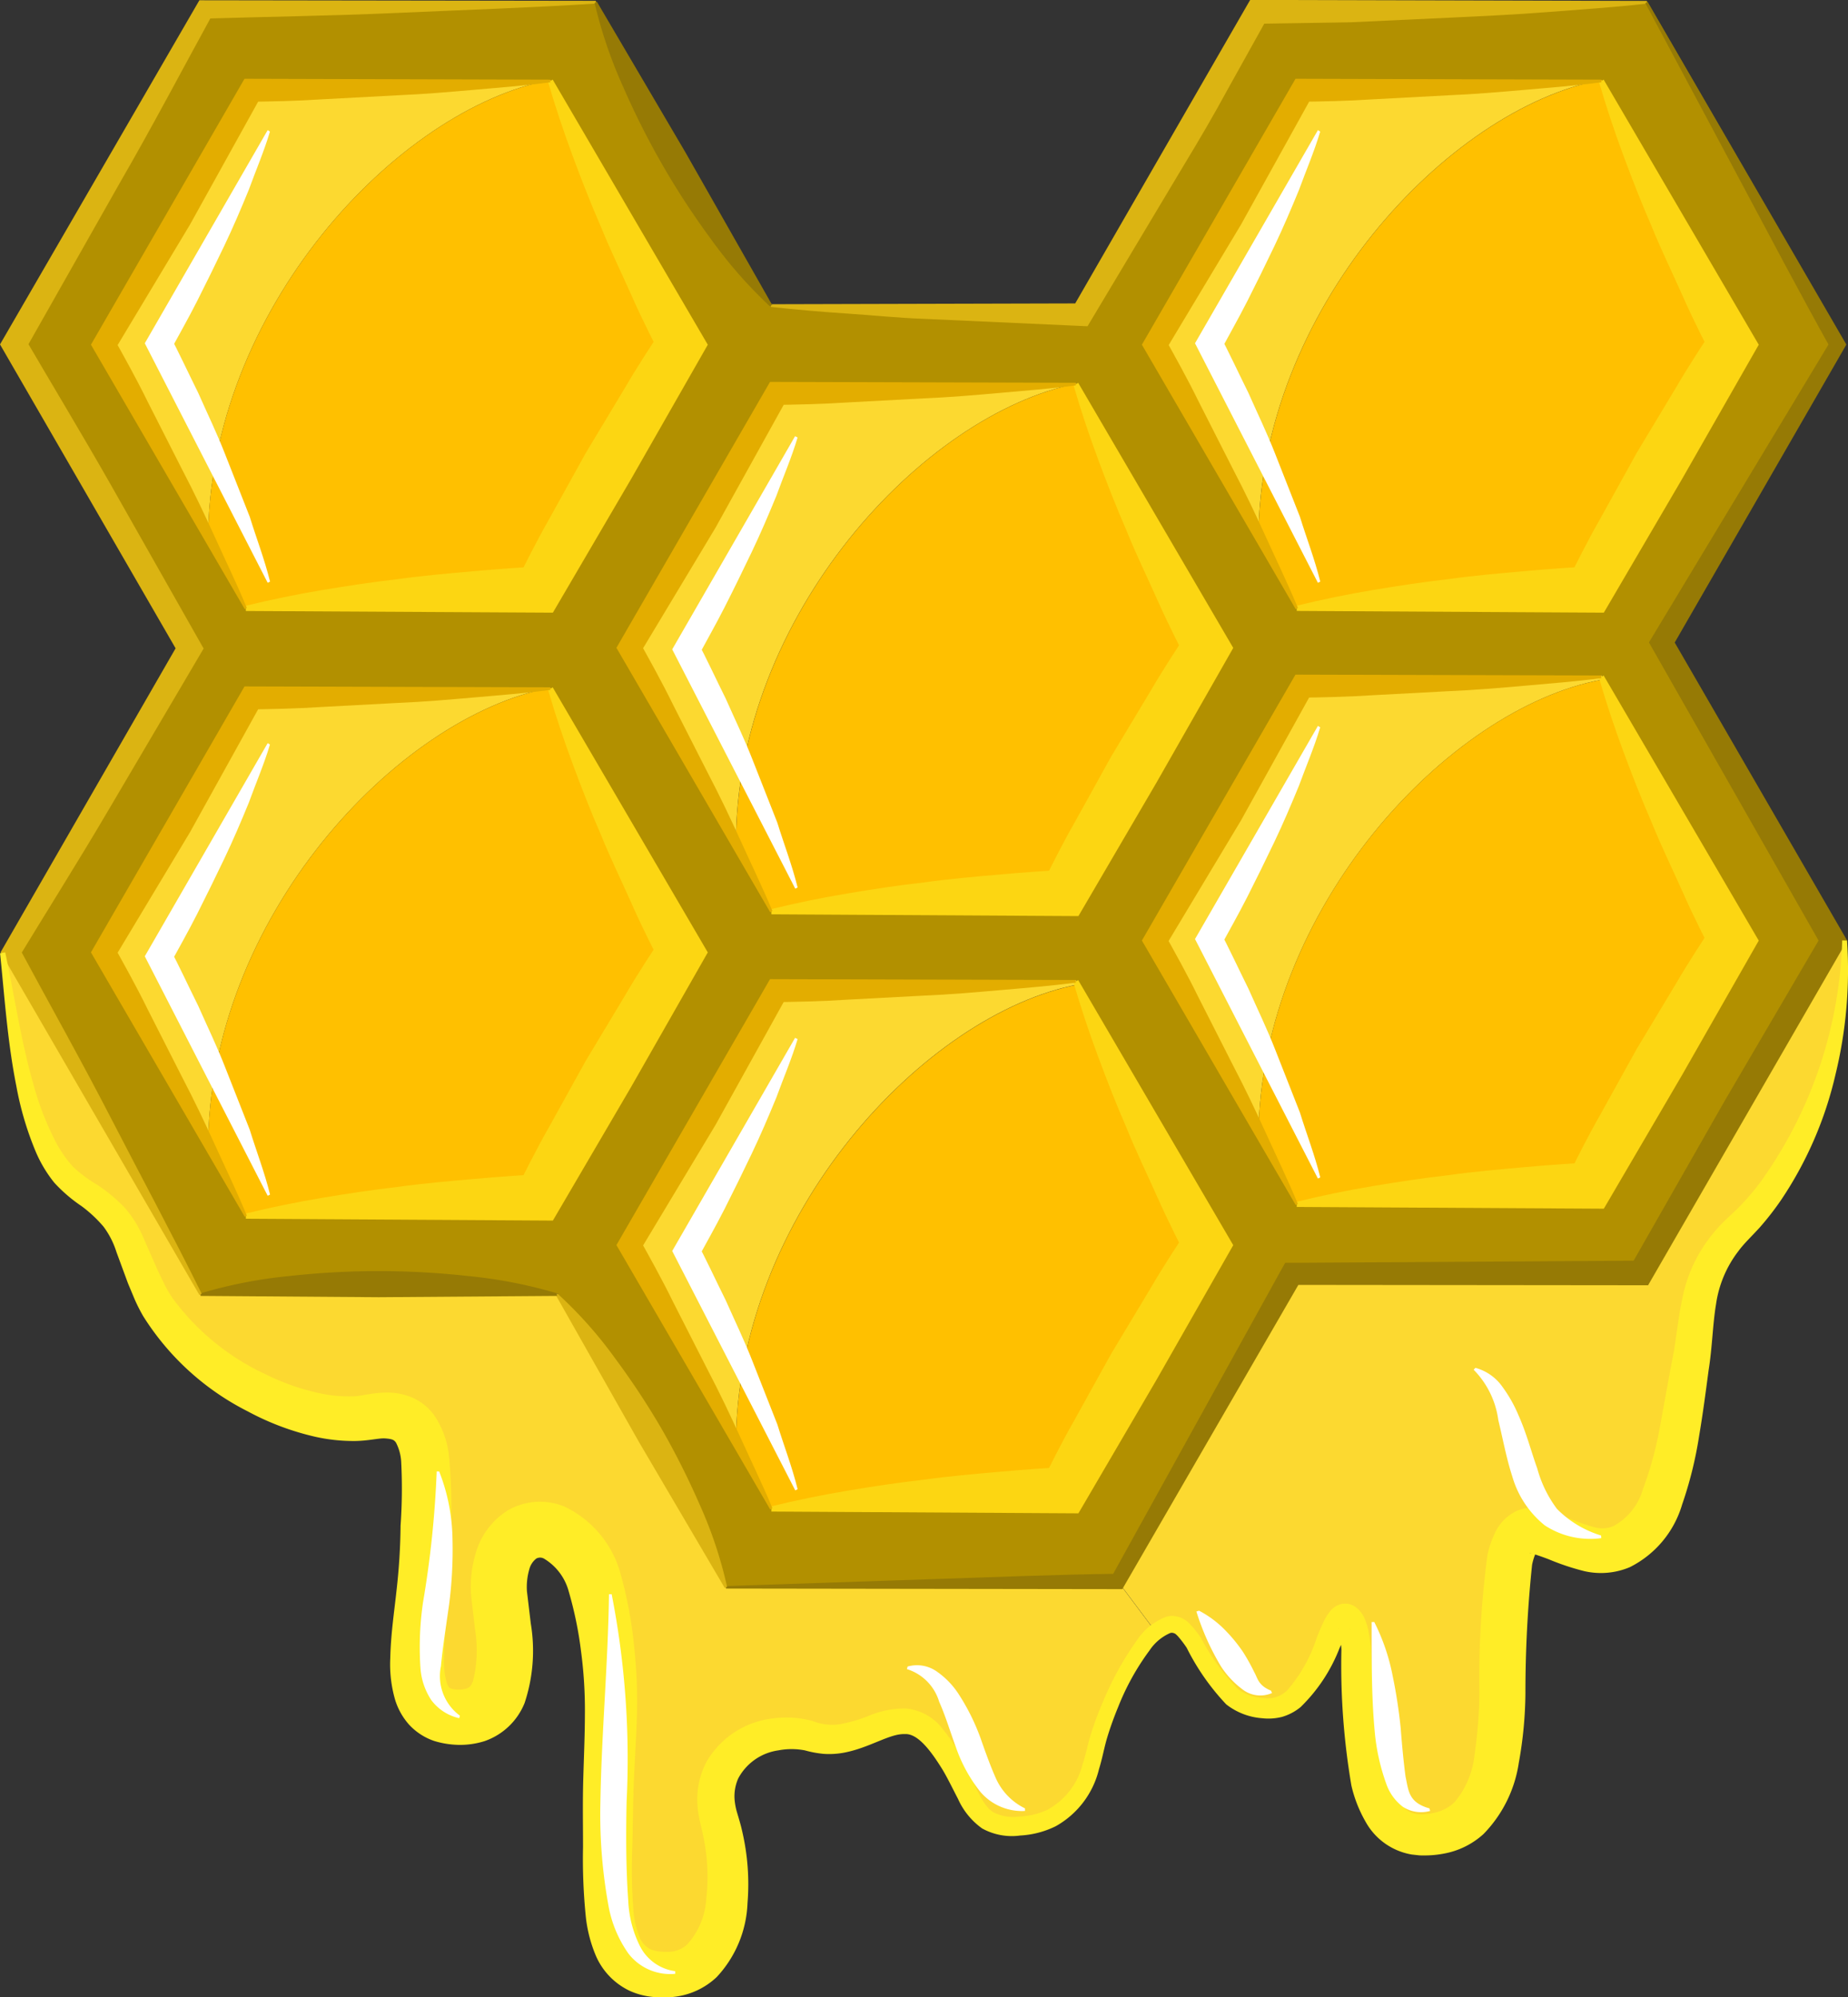 <svg xmlns="http://www.w3.org/2000/svg" width="55.513" height="60" viewBox="0 0 55.513 60"><rect x="0" y="0" width="55.513" height="60" fill="#333333" stroke="none"/><defs><style>.a{fill:#fcd930;}.b{fill:#b29000;}.c{fill:#ffc000;}.d{fill:#fcd612;}.e{fill:#e3ad00;}.f{fill:#dbb412;}.g{fill:#967a05;}.h{fill:#ffed27;}.i{fill:#fff;}</style></defs><g transform="translate(-349.614 -34.56)"><g transform="translate(349.705 34.599)"><g transform="translate(0 0)"><path class="a" d="M411.039,79.008c-1.44,1.377-1.243,2.628-1.5,4.131s-.527,4.264-1.574,5.185-1.9.2-3.021-.134-.983,2.3-1.046,4.131.063,4.98-2.423,4.98-1.644-5.633-2.164-6.42-.858,2.62-2.431,2.62-1.7-1.377-2.557-2.345c-.252-.283-.559-.212-.873.063l-1.007-1.345,5.279-9.15h10.5l5.94-10.283A11.983,11.983,0,0,1,411.039,79.008Z" transform="translate(-358.837 -42.25)"/><path class="a" d="M367.645,90.315c-.59-2.754-3.013-2.706-3.013-.346,0,.826.85,3.887-1.18,3.887s-1.015-2.817-1.015-5.082.393-4.327-1.676-3.934-5.555-1.471-6.625-3.769c-.85-1.833-.519-2.03-2.164-3.147s-1.928-5.161-2.242-7.034l5.94,10.283h10.708l5.075,8.8h11.88l1.007,1.345a8.366,8.366,0,0,0-1.81,3.6c-.33,1.5-1.117,2.227-2.494,2.227s-1.18-1.243-2.3-2.62-2.164.393-3.666-.071-3.375.59-2.824,2.494.33,4.658-1.636,4.658-1.707-2.211-1.707-4.791C367.9,94.359,368.235,93.069,367.645,90.315Z" transform="translate(-349.73 -42.346)"/><path class="b" d="M397.753,52.816l4.572-7.923-4.572-7.923H388.6l-4.579,7.923,3.415,5.909,1.164,2.014Zm0,17.907,4.572-7.923L397.8,54.956l-.048-.087H388.6L384.025,62.8l3.415,5.916,1.164,2.006ZM370.76,44.893l-4.579-7.923h-9.15l-4.571,7.923,3.43,5.94,1.141,1.983h9.15Zm-4.579,26.183,4.579-7.923-4.579-7.923h-9.15l-4.571,7.923,3.43,5.94,1.141,1.983Zm15.782-9.15L386.542,54l-4.57-7.907-.008-.016h-9.142L368.242,54l3.454,5.972,1.125,1.951Zm0,17.946,4.578-7.931-4.5-7.8h-.008l-.071-.126h-9.142l-4.579,7.923,3.5,6.066,1.078,1.865Zm.016-36.152,5.263-9.111h11.872l5.94,10.283-5.169,8.953,5.169,8.953-5.94,10.283h-10.5l-5.279,9.15h-11.88l-5.075-8.8H355.67l-5.94-10.283L355,54.019l-5.271-9.126,5.94-10.283h11.872l5.263,9.111Z" transform="translate(-349.73 -34.61)"/><path class="a" d="M377.839,71.99h9.142l.071.126c-4.61.873-10.291,6.939-10.291,13.863l-3.5-6.066Z" transform="translate(-354.747 -42.581)"/><path class="a" d="M357.771,37.61h9.15c-4.61.865-10.291,6.931-10.291,13.863l-3.43-5.94Z" transform="translate(-350.47 -35.25)"/><path class="a" d="M357.771,60.82h9.15c-4.61.865-10.291,6.931-10.291,13.863l-3.43-5.94Z" transform="translate(-350.47 -40.199)"/><path class="a" d="M386.981,49.19l.008.016c-4.595.913-10.228,6.955-10.228,13.847l-.047.031-3.454-5.972,4.579-7.923Z" transform="translate(-354.747 -37.719)"/><path class="a" d="M397.9,60.36h9.149l.048.087-.063.039c-4.579.858-10.22,6.845-10.3,13.721l-3.415-5.916Z" transform="translate(-359.025 -40.101)"/><path class="a" d="M397.9,37.61h9.134c-4.6.865-10.283,6.916-10.3,13.831l-3.415-5.909Z" transform="translate(-359.025 -35.25)"/><path class="c" d="M407.974,37.61l4.572,7.923-4.572,7.923h-9.149l-1.164-2.014c.016-6.916,5.7-12.966,10.3-13.831Z" transform="translate(-359.951 -35.25)"/><path class="c" d="M408.022,60.47l4.524,7.844-4.572,7.923h-9.149L397.66,74.23c.079-6.876,5.72-12.864,10.3-13.721Z" transform="translate(-359.951 -40.124)"/><path class="c" d="M388.009,72.15l4.5,7.8-4.578,7.931h-9.142l-1.078-1.865c0-6.923,5.68-12.989,10.291-13.863Z" transform="translate(-355.696 -42.615)"/><path class="c" d="M367.851,60.82l4.579,7.923-4.579,7.923H358.7l-1.141-1.983C357.56,67.751,363.24,61.685,367.851,60.82Z" transform="translate(-351.4 -40.199)"/><path class="c" d="M377.7,63.057c0-6.892,5.633-12.934,10.228-13.847l4.57,7.907-4.578,7.923h-9.142l-1.125-1.951Z" transform="translate(-355.684 -37.723)"/><path class="c" d="M367.851,37.61l4.579,7.923-4.579,7.923H358.7l-1.141-1.983C357.56,44.541,363.24,38.475,367.851,37.61Z" transform="translate(-351.4 -35.25)"/></g></g><path class="d" d="M368.218,37.6l4.621,7.9.038.065-.038.066L370.573,49.6l-2.311,3.949-.039.066h-.075L359,53.565v-.158q1.144-.279,2.287-.47c.762-.127,1.526-.244,2.287-.33.762-.106,1.526-.172,2.288-.239s1.525-.123,2.287-.16l-1.107.64c.345-.681.682-1.367,1.061-2.029l1.108-2,1.179-1.961c.384-.659.806-1.3,1.225-1.935V46.2c-.347-.681-.695-1.36-1.005-2.061s-.648-1.386-.937-2.1c-.305-.7-.588-1.422-.856-2.147s-.517-1.463-.736-2.217Z" transform="translate(-2.001 -0.648)"/><path class="e" d="M357.706,53.5l-4.6-7.91-.019-.033.019-.033,4.575-7.924.019-.032h.038l9.149.026v.079c-.762.1-1.526.16-2.287.226s-1.526.133-2.288.164l-2.287.122c-.762.051-1.525.065-2.287.075l.542-.313-2.217,4-2.356,3.923v-.628c.371.666.743,1.332,1.079,2.018l1.037,2.042c.354.676.684,1.366,1,2.063s.651,1.385.946,2.1Z" transform="translate(-0.741 -0.641)"/><path class="d" d="M408.345,37.6l4.621,7.9.038.065-.038.066L410.7,49.6l-2.311,3.949-.039.066h-.075l-9.149-.052v-.158q1.144-.279,2.287-.47c.762-.127,1.526-.244,2.287-.33.762-.106,1.526-.172,2.288-.239s1.525-.123,2.287-.16l-1.107.64c.345-.681.682-1.367,1.061-2.029l1.108-2,1.179-1.961c.384-.659.806-1.3,1.225-1.935V46.2c-.347-.681-.695-1.36-1.005-2.061s-.648-1.386-.937-2.1c-.305-.7-.588-1.422-.857-2.147s-.516-1.463-.735-2.217Z" transform="translate(-10.558 -0.648)"/><path class="e" d="M397.833,53.5l-4.6-7.91-.019-.033.019-.033L397.81,37.6l.019-.032h.038l9.149.026v.079c-.762.1-1.525.16-2.287.226s-1.526.133-2.288.164l-2.287.122c-.762.051-1.525.065-2.287.075l.542-.313-2.217,4-2.355,3.923v-.628c.371.666.743,1.332,1.079,2.018l1.037,2.042c.354.676.684,1.366,1,2.063s.651,1.385.947,2.1Z" transform="translate(-9.298 -0.641)"/><path class="d" d="M368.218,60.807l4.621,7.9.038.065-.038.066-2.266,3.976-2.311,3.948-.039.066h-.075L359,76.774v-.158q1.144-.279,2.287-.47c.762-.127,1.526-.244,2.287-.33.762-.106,1.526-.172,2.288-.239s1.525-.123,2.287-.16l-1.107.64c.345-.681.682-1.367,1.061-2.029l1.108-2,1.179-1.961c.384-.659.806-1.3,1.225-1.935v1.282c-.347-.681-.695-1.36-1.005-2.061s-.648-1.386-.937-2.1c-.305-.7-.588-1.422-.856-2.147s-.517-1.463-.736-2.217Z" transform="translate(-2.001 -5.597)"/><path class="e" d="M357.706,76.706l-4.6-7.91-.019-.033.019-.033,4.575-7.924.019-.033h.038l9.149.026v.079c-.762.1-1.526.16-2.287.226s-1.526.133-2.288.164l-2.287.122c-.762.051-1.525.065-2.287.075l.542-.313-2.217,4-2.356,3.923v-.628c.371.666.743,1.332,1.079,2.018l1.037,2.042c.354.676.684,1.366,1,2.063s.651,1.385.946,2.1Z" transform="translate(-0.741 -5.59)"/><path class="d" d="M388.282,49.178l4.62,7.9.038.065-.038.067-2.265,3.975-2.309,3.949-.039.066h-.075l-9.149-.053v-.157q1.144-.28,2.288-.47c.762-.128,1.525-.245,2.287-.33.762-.107,1.525-.172,2.287-.239s1.526-.123,2.287-.16l-1.107.639c.346-.681.681-1.367,1.061-2.028l1.108-2,1.178-1.961c.383-.659.806-1.3,1.225-1.934v1.282c-.348-.681-.694-1.36-1.006-2.061s-.648-1.387-.935-2.1c-.306-.7-.587-1.422-.856-2.146s-.516-1.463-.736-2.218Z" transform="translate(-6.28 -3.117)"/><path class="e" d="M377.769,65.077l-4.6-7.911-.02-.033.02-.033,4.576-7.923.02-.033h.037l9.149.026v.078c-.762.1-1.525.16-2.287.227s-1.525.133-2.287.164l-2.287.122c-.762.051-1.526.066-2.288.076l.543-.313-2.218,4-2.357,3.922V56.82c.371.666.743,1.332,1.079,2.018l1.039,2.042c.354.676.684,1.367,1,2.064s.651,1.385.947,2.094Z" transform="translate(-5.019 -3.11)"/><path class="d" d="M388.282,71.985l4.62,7.9.038.065-.038.067-2.265,3.975-2.309,3.949-.039.066h-.075l-9.149-.053v-.157q1.144-.28,2.288-.47c.762-.128,1.525-.245,2.287-.33.762-.107,1.525-.172,2.287-.239s1.526-.123,2.287-.16l-1.107.639c.346-.681.681-1.367,1.061-2.028l1.108-2,1.178-1.961c.383-.659.806-1.3,1.225-1.935v1.282c-.348-.68-.694-1.36-1.006-2.061s-.648-1.386-.935-2.1c-.306-.7-.587-1.422-.856-2.146s-.516-1.463-.736-2.218Z" transform="translate(-6.28 -7.98)"/><path class="e" d="M377.769,87.884l-4.6-7.911-.02-.033.02-.032,4.576-7.924.02-.033h.037l9.149.026v.078c-.762.1-1.525.161-2.287.227s-1.525.133-2.287.164l-2.287.121c-.762.051-1.526.066-2.288.076l.543-.313-2.218,4-2.357,3.922v-.627c.371.666.743,1.331,1.079,2.018l1.039,2.042c.354.676.684,1.367,1,2.064s.651,1.385.947,2.094Z" transform="translate(-5.019 -7.973)"/><path class="f" d="M405.357,34.669c-.99.113-1.979.175-2.968.253s-1.979.123-2.969.17l-2.968.138-2.969.047.562-.324-1.28,2.3c-.418.77-.861,1.527-1.316,2.276l-2.7,4.515-.19.318-.334-.015-4.588-.208c-.765-.027-1.529-.108-2.294-.158s-1.529-.116-2.293-.2V43.7l9.175-.024-.054.031,5.253-9.114.02-.035h.039l11.875.03Z" transform="translate(-6.276)"/><path class="g" d="M377.332,82.226l5.938-.2c1.979-.064,3.958-.147,5.938-.172l-.356.206,5.112-9.247.167-.3.359,0,10.5-.066-.582.336,2.939-5.158,3-5.124v.669l-5.112-8.985-.177-.311.177-.293,5.336-8.855v.41c-.969-1.726-1.886-3.482-2.821-5.228l-2.8-5.241.068-.039L410.974,44.9l.014.026-.014.025-5.159,8.957v-.061l5.176,8.947.022.036-.022.036-5.937,10.285-.02.037h-.042l-10.5-.011.053-.031-5.291,9.145-.014.026h-.03L377.332,82.3Z" transform="translate(-5.911 -0.013)"/><path class="f" d="M370.9,83.976a12.638,12.638,0,0,1,1.721,1.938,22.763,22.763,0,0,1,1.4,2.125,23.3,23.3,0,0,1,1.14,2.272,12.778,12.778,0,0,1,.819,2.459l-.068.039-2.573-4.378-2.5-4.417Z" transform="translate(-4.525 -10.537)"/><path class="g" d="M357.268,83.77a14.052,14.052,0,0,1,2.677-.522,24.376,24.376,0,0,1,5.355,0,14.191,14.191,0,0,1,2.677.52v.078l-5.355.039-5.354-.039Z" transform="translate(-1.632 -10.351)"/><path class="f" d="M367.51,34.672c-1.979.126-3.958.19-5.938.279s-3.958.115-5.937.176l.427-.247c-.951,1.736-1.872,3.49-2.861,5.2l-2.925,5.167v-.67c.887,1.518,1.795,3.022,2.665,4.549l2.6,4.588.19.335-.19.322-2.675,4.542c-.89,1.515-1.828,3-2.739,4.5v-.492c.936,1.744,1.909,3.468,2.817,5.23s1.847,3.5,2.728,5.282l-.067.039L349.649,63.2l-.016-.028.016-.028,5.26-9.137v.07l-5.274-9.129-.021-.036.021-.036L355.587,34.6l.017-.028h.032l11.875.017Z" transform="translate(0 -0.004)"/><path class="g" d="M377.578,43.772a13.573,13.573,0,0,1-1.767-2.016,23.495,23.495,0,0,1-2.629-4.557,13.727,13.727,0,0,1-.865-2.537l.068-.039,2.665,4.536,2.6,4.575Z" transform="translate(-4.841 -0.013)"/><path class="d" d="M408.345,60.355l4.621,7.9.038.065-.038.066L410.7,72.359l-2.311,3.949-.039.066h-.075l-9.149-.052v-.157q1.144-.28,2.287-.47c.762-.128,1.526-.244,2.287-.33.762-.107,1.526-.172,2.288-.24s1.525-.122,2.287-.16l-1.107.64c.345-.681.682-1.367,1.061-2.028l1.108-2,1.179-1.961c.384-.659.806-1.3,1.225-1.935V68.96c-.347-.681-.695-1.36-1.005-2.061s-.648-1.386-.937-2.1c-.305-.7-.588-1.422-.857-2.147s-.516-1.463-.735-2.217Z" transform="translate(-10.558 -5.5)"/><path class="e" d="M397.833,76.255l-4.6-7.911-.019-.033.019-.033,4.575-7.923.019-.033h.038l9.149.026v.079c-.762.1-1.525.16-2.287.227s-1.526.133-2.288.164l-2.287.122c-.762.051-1.525.066-2.287.076l.542-.313-2.217,4-2.355,3.922V68c.371.666.743,1.332,1.079,2.018l1.037,2.042c.354.677.684,1.367,1,2.063s.651,1.385.947,2.1Z" transform="translate(-9.298 -5.493)"/><path class="h" d="M405.1,70.477a13.253,13.253,0,0,1-.346,4.021,11.289,11.289,0,0,1-1.627,3.762,8.608,8.608,0,0,1-.644.831c-.254.281-.472.479-.647.718a3.4,3.4,0,0,0-.672,1.6c-.1.6-.112,1.288-.222,1.976-.085.643-.173,1.315-.287,1.987a11.812,11.812,0,0,1-.509,2.05,3.072,3.072,0,0,1-1.57,1.881,2.231,2.231,0,0,1-1.389.115,7.451,7.451,0,0,1-1.045-.35c-.149-.057-.293-.109-.431-.152l-.051-.016-.026-.008c.013,0-.065-.017.022.006-.02,0-.127-.031-.076-.013a.213.213,0,0,0,.14-.017c.088-.046.053-.053.019.035a1.7,1.7,0,0,0-.1.33,36.9,36.9,0,0,0-.2,3.854,12.215,12.215,0,0,1-.2,2.1,3.873,3.873,0,0,1-1.058,2.133,2.4,2.4,0,0,1-1.19.589,3.032,3.032,0,0,1-.623.055c-.1,0-.1,0-.153-.006l-.19-.021a1.957,1.957,0,0,1-1.39-.99,3.944,3.944,0,0,1-.424-1.083,21.555,21.555,0,0,1-.3-4.078,4.456,4.456,0,0,0-.043-.451,1.073,1.073,0,0,0-.036-.166c0-.012-.017-.035,0,0l-.031-.042a.179.179,0,0,0,.074.059.3.3,0,0,0,.26,0c.048-.03.038-.033.03-.021a.833.833,0,0,0-.094.139c-.071.125-.141.273-.212.422a4.979,4.979,0,0,1-1.177,1.784,1.578,1.578,0,0,1-.551.291,1.652,1.652,0,0,1-.6.041,1.984,1.984,0,0,1-1.079-.416,7.039,7.039,0,0,1-1.188-1.7,3.428,3.428,0,0,0-.271-.355c-.079-.077-.074-.068-.113-.084a.168.168,0,0,0-.109-.006,1.44,1.44,0,0,0-.623.523,7.422,7.422,0,0,0-.938,1.688c-.124.3-.236.607-.33.916s-.143.615-.251.965a2.687,2.687,0,0,1-1.3,1.714,2.744,2.744,0,0,1-1.067.279,1.843,1.843,0,0,1-1.142-.212,2.175,2.175,0,0,1-.726-.889c-.16-.306-.3-.6-.459-.869-.326-.527-.736-1.107-1.142-1.077-.452-.019-1.058.414-1.825.558a2.426,2.426,0,0,1-.607.036,3.2,3.2,0,0,1-.566-.105,2.107,2.107,0,0,0-.8,0,1.622,1.622,0,0,0-1.2.837,1.318,1.318,0,0,0-.108.687,1.97,1.97,0,0,0,.079.374c.044.15.1.332.141.515a7,7,0,0,1,.164,2.175,3.444,3.444,0,0,1-.927,2.224,2.219,2.219,0,0,1-1.264.591,2.655,2.655,0,0,1-.352.021,2.623,2.623,0,0,1-.3-.016,2.2,2.2,0,0,1-.7-.186,2.075,2.075,0,0,1-1.015-1.058,4.146,4.146,0,0,1-.3-1.168,17.229,17.229,0,0,1-.083-2.089c0-.659-.013-1.328.006-2.015s.049-1.343.05-1.983a13.405,13.405,0,0,0-.116-1.887,11.351,11.351,0,0,0-.368-1.791,1.644,1.644,0,0,0-.748-.994.238.238,0,0,0-.228,0,.6.6,0,0,0-.211.326,1.919,1.919,0,0,0-.07.659l.116.969a4.984,4.984,0,0,1-.186,2.385,2,2,0,0,1-1.2,1.145,2.445,2.445,0,0,1-.8.113,2.682,2.682,0,0,1-.713-.116,1.825,1.825,0,0,1-.761-.495,2.014,2.014,0,0,1-.411-.727,3.817,3.817,0,0,1-.151-1.253c.017-.748.121-1.412.19-2.062a18.614,18.614,0,0,0,.12-1.932,15.893,15.893,0,0,0,.02-1.894,1.43,1.43,0,0,0-.157-.6c-.051-.072-.092-.111-.319-.127-.189-.018-.528.081-.976.077a5.268,5.268,0,0,1-1.134-.128,8.046,8.046,0,0,1-2.024-.762,7.924,7.924,0,0,1-3.144-2.865,5.25,5.25,0,0,1-.253-.5l-.2-.478-.349-.947a2.54,2.54,0,0,0-.388-.761,3.95,3.95,0,0,0-.658-.615,4.578,4.578,0,0,1-.816-.7,3.931,3.931,0,0,1-.561-.935,9.512,9.512,0,0,1-.584-1.977c-.265-1.329-.352-2.666-.488-3.987l.155-.026c.276,1.31.47,2.629.827,3.894a8.916,8.916,0,0,0,.689,1.8,3.665,3.665,0,0,0,.515.742,4.032,4.032,0,0,0,.733.548,4.771,4.771,0,0,1,.837.7,3.432,3.432,0,0,1,.585.974l.4.906.209.434a4.216,4.216,0,0,0,.224.381,7.261,7.261,0,0,0,2.824,2.308,6.837,6.837,0,0,0,1.726.584,4.033,4.033,0,0,0,.851.067c.222.009.53-.1,1.01-.113a1.978,1.978,0,0,1,.749.131,1.621,1.621,0,0,1,.686.522,2.664,2.664,0,0,1,.467,1.275,16.668,16.668,0,0,1,.061,2.1,17.432,17.432,0,0,1-.064,2.057c-.062.675-.148,1.334-.149,1.918a2.3,2.3,0,0,0,.085.722c.074.168.068.138.144.175a.994.994,0,0,0,.272.026,1.307,1.307,0,0,0,.186-.035c.086-.042.109-.054.182-.212a3.843,3.843,0,0,0,.063-1.566l-.117-1.014a3.485,3.485,0,0,1,.152-1.315,2.224,2.224,0,0,1,.953-1.245,1.928,1.928,0,0,1,1.7-.113,3.159,3.159,0,0,1,1.686,2.024,12.59,12.59,0,0,1,.4,2.123,15.075,15.075,0,0,1,.089,2.1c-.017.693-.065,1.359-.092,2.012s-.028,1.308-.046,1.981a16.048,16.048,0,0,0,.034,1.9,2.753,2.753,0,0,0,.172.765.693.693,0,0,0,.308.378.845.845,0,0,0,.257.078,1.32,1.32,0,0,0,.2.017c.022,0,.1,0,.147,0a.872.872,0,0,0,.525-.216,2.238,2.238,0,0,0,.579-1.385,5.793,5.793,0,0,0-.076-1.8c-.027-.145-.06-.284-.1-.455a3.141,3.141,0,0,1-.092-.609,2.415,2.415,0,0,1,.278-1.249,2.643,2.643,0,0,1,2-1.3,3.051,3.051,0,0,1,1.186.078,1.585,1.585,0,0,0,.8.1,4.389,4.389,0,0,0,.876-.252,2.769,2.769,0,0,1,1.135-.223,1.582,1.582,0,0,1,1.1.62,5.421,5.421,0,0,1,.588.895c.337.6.518,1.323.911,1.592a1.3,1.3,0,0,0,.79.139,2.192,2.192,0,0,0,.857-.206,2.155,2.155,0,0,0,1.053-1.369c.1-.284.157-.636.268-.964a10.152,10.152,0,0,1,.363-.957,9.276,9.276,0,0,1,1-1.8,1.816,1.816,0,0,1,.9-.712.662.662,0,0,1,.382.02.769.769,0,0,1,.3.193,3.477,3.477,0,0,1,.344.432,6.516,6.516,0,0,0,1.115,1.538,1.4,1.4,0,0,0,.768.264.83.83,0,0,0,.7-.226,4.488,4.488,0,0,0,.895-1.594c.064-.155.127-.312.209-.483a1.554,1.554,0,0,1,.172-.282.655.655,0,0,1,.215-.186.537.537,0,0,1,.5-.006.7.7,0,0,1,.173.135l.047.054a.891.891,0,0,1,.125.213,1.887,1.887,0,0,1,.1.315,5.409,5.409,0,0,1,.083.54,21.5,21.5,0,0,0,.491,3.861c.165.577.474,1.058.8,1.125a.722.722,0,0,0,.131.025l.059,0a.574.574,0,0,0,.1,0,1.774,1.774,0,0,0,.367-.054,1.228,1.228,0,0,0,.566-.31,2.621,2.621,0,0,0,.6-1.428,13.715,13.715,0,0,0,.145-1.882,27.939,27.939,0,0,1,.242-4.116,2.968,2.968,0,0,1,.206-.619,1.38,1.38,0,0,1,.665-.7,1.149,1.149,0,0,1,.628-.09,1.264,1.264,0,0,1,.169.031l.182.055c.179.059.349.124.508.187a6.4,6.4,0,0,0,.843.3.869.869,0,0,0,.569-.024,1.824,1.824,0,0,0,.9-1.115,10.634,10.634,0,0,0,.5-1.811l.357-1.956c.137-.623.179-1.267.331-1.982a4.411,4.411,0,0,1,.968-1.993c.237-.286.526-.526.728-.73a7.641,7.641,0,0,0,.618-.716,13.093,13.093,0,0,0,2.485-7.3Z" transform="translate(-0.002 -7.659)"/><path class="i" d="M358.9,39.575c-.179.6-.425,1.168-.637,1.752-.234.571-.476,1.138-.741,1.692s-.535,1.106-.812,1.653-.582,1.078-.872,1.618l.017-.666c.312.593.592,1.2.89,1.8.271.614.565,1.217.809,1.845l.74,1.88c.2.648.445,1.278.609,1.946l-.071.035-3.672-7.158-.019-.037.02-.036,3.671-6.369Z" transform="translate(-1.177 -1.061)"/><path class="i" d="M379.047,51.256c-.178.6-.425,1.168-.637,1.752-.235.571-.477,1.138-.742,1.692s-.534,1.106-.812,1.653-.582,1.078-.872,1.618l.016-.666c.312.593.592,1.2.89,1.8.272.614.565,1.217.809,1.845l.74,1.88c.2.649.445,1.278.609,1.946l-.071.035L375.3,57.659l-.019-.037.02-.035,3.671-6.37Z" transform="translate(-5.474 -3.552)"/><path class="i" d="M399,39.575c-.178.6-.424,1.168-.637,1.752-.235.571-.476,1.138-.741,1.692s-.535,1.106-.813,1.653-.582,1.078-.872,1.618l.016-.666c.312.593.592,1.2.89,1.8.272.614.565,1.217.81,1.845l.739,1.88c.2.648.446,1.278.61,1.946l-.071.035-3.672-7.158-.02-.037.021-.036,3.672-6.369Z" transform="translate(-9.728 -1.061)"/><path class="i" d="M399,62.324c-.178.6-.424,1.168-.637,1.752-.235.572-.476,1.139-.741,1.693s-.535,1.105-.813,1.653-.582,1.078-.872,1.618l.016-.666c.312.593.592,1.2.89,1.8.272.614.565,1.217.81,1.845l.739,1.88c.2.649.446,1.278.61,1.946l-.071.035-3.672-7.157-.02-.038.021-.035,3.672-6.369Z" transform="translate(-9.728 -5.912)"/><path class="i" d="M379.047,74.231c-.178.6-.425,1.168-.637,1.752-.235.571-.477,1.138-.742,1.692s-.534,1.105-.812,1.653-.582,1.078-.872,1.618l.016-.665c.312.592.592,1.2.89,1.8.272.614.565,1.217.809,1.845l.74,1.88c.2.649.445,1.278.609,1.947l-.071.035L375.3,80.634l-.019-.037.02-.036,3.671-6.369Z" transform="translate(-5.474 -8.451)"/><path class="i" d="M358.9,62.981c-.179.6-.425,1.168-.637,1.752-.234.571-.476,1.138-.741,1.692s-.535,1.105-.812,1.653-.582,1.078-.872,1.618l.017-.665c.312.592.592,1.2.89,1.8.271.614.565,1.217.809,1.845l.74,1.88c.2.649.445,1.278.609,1.947l-.071.035-3.672-7.157-.019-.037.02-.036,3.671-6.369Z" transform="translate(-1.177 -6.052)"/><path class="i" d="M366.222,90.751a5.755,5.755,0,0,1,.4,2.035,12.749,12.749,0,0,1-.106,1.991c-.09.64-.19,1.263-.242,1.826a1.476,1.476,0,0,0,.57,1.485l-.02.076a1.441,1.441,0,0,1-.839-.543,2.008,2.008,0,0,1-.325-.952,9.324,9.324,0,0,1,.077-1.989,30.477,30.477,0,0,0,.41-3.931Z" transform="translate(-3.415 -11.982)"/><path class="i" d="M372.876,95.438a25.7,25.7,0,0,1,.449,6.236c-.022,1.017-.019,2.025.05,2.983a3.364,3.364,0,0,0,.334,1.319,1.393,1.393,0,0,0,1.076.788l0,.079a1.582,1.582,0,0,1-1.407-.611,3.588,3.588,0,0,1-.6-1.448,15.29,15.29,0,0,1-.24-3.116c.035-2.083.229-4.153.258-6.23Z" transform="translate(-4.888 -12.981)"/><path class="i" d="M384.262,98.188a1.032,1.032,0,0,1,.892.16,2.444,2.444,0,0,1,.62.636,6.479,6.479,0,0,1,.683,1.367c.154.441.3.843.454,1.189a1.841,1.841,0,0,0,.877.909l0,.078a1.643,1.643,0,0,1-1.349-.585,4.518,4.518,0,0,1-.72-1.312c-.172-.466-.311-.939-.509-1.385a1.467,1.467,0,0,0-.969-.98Z" transform="translate(-7.384 -13.558)"/><path class="i" d="M395.375,96.068a3.108,3.108,0,0,1,.809.611,4.594,4.594,0,0,1,.516.636,6.081,6.081,0,0,1,.336.605c.1.174.113.393.5.55l.031.072a.877.877,0,0,1-.9-.12,2.676,2.676,0,0,1-.629-.673,7.55,7.55,0,0,1-.743-1.656Z" transform="translate(-9.742 -13.116)"/><path class="i" d="M402.063,96.5a6.161,6.161,0,0,1,.552,1.615,15.154,15.154,0,0,1,.242,1.575c.04.513.087,1.018.146,1.457.093.427.086.774.72.954l.017.076a1.01,1.01,0,0,1-.818-.125,1.467,1.467,0,0,1-.492-.674,6.251,6.251,0,0,1-.355-1.608c-.1-1.09-.089-2.181-.091-3.269Z" transform="translate(-11.167 -13.208)"/><path class="i" d="M405.934,86.795a1.459,1.459,0,0,1,.819.581,4.136,4.136,0,0,1,.472.837c.251.561.388,1.114.565,1.6a3.6,3.6,0,0,0,.593,1.219,3.145,3.145,0,0,0,1.326.8l.006.079a2.487,2.487,0,0,1-1.7-.385,2.923,2.923,0,0,1-.972-1.463c-.182-.561-.285-1.136-.422-1.7a2.654,2.654,0,0,0-.74-1.511Z" transform="translate(-11.999 -11.139)"/></g></svg>
